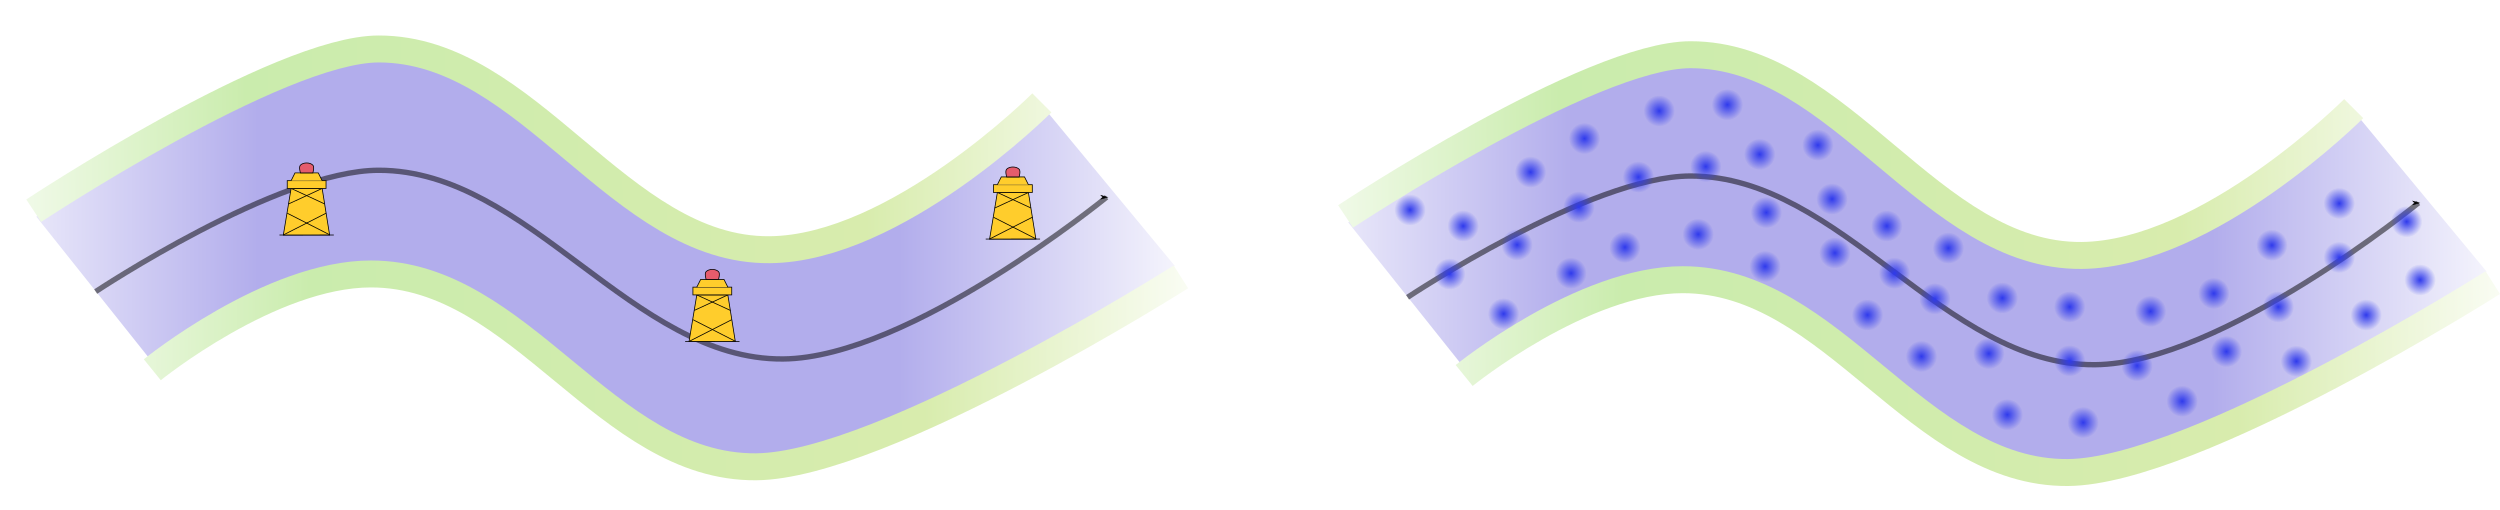 <?xml version="1.0" encoding="UTF-8" standalone="no"?>
<!-- Created with Inkscape (http://www.inkscape.org/) -->

<svg
   xmlns:dc="http://purl.org/dc/elements/1.1/"
   xmlns:cc="http://creativecommons.org/ns#"
   xmlns:rdf="http://www.w3.org/1999/02/22-rdf-syntax-ns#"
   xmlns:svg="http://www.w3.org/2000/svg"
   xmlns="http://www.w3.org/2000/svg"
   xmlns:xlink="http://www.w3.org/1999/xlink"
   xmlns:sodipodi="http://sodipodi.sourceforge.net/DTD/sodipodi-0.dtd"
   xmlns:inkscape="http://www.inkscape.org/namespaces/inkscape"
   id="svg2"
   version="1.1"
   inkscape:version="0.91 r13725"
   width="927.429"
   height="189.06"
   xml:space="preserve"
   sodipodi:docname="eulerianVsLagrangian.svg"
   inkscape:export-filename="/home/manteapi/Depot/github/phd-thesis/LaTeX/images/continuum_mechanics/eulerianVsLagrangian.png"
   inkscape:export-xdpi="400"
   inkscape:export-ydpi="400"><defs
     id="defs6"><linearGradient
       inkscape:collect="always"
       id="linearGradient5048"><stop
         style="stop-color:#2f3aec;stop-opacity:1;"
         offset="0"
         id="stop5050" /><stop
         style="stop-color:#2f3aec;stop-opacity:0;"
         offset="1"
         id="stop5052" /></linearGradient><marker
       inkscape:stockid="Arrow1Send"
       orient="auto"
       refY="0"
       refX="0"
       id="Arrow1Send"
       style="overflow:visible"><path
         id="path4154"
         d="M 0,0 5,-5 -12.5,0 5,5 0,0 Z"
         style="fill-rule:evenodd;stroke:#000000;stroke-width:1pt"
         transform="matrix(-0.2,0,0,-0.2,-1.2,0)"
         inkscape:connector-curvature="0" /></marker><marker
       inkscape:stockid="Arrow1Mend"
       orient="auto"
       refY="0"
       refX="0"
       id="Arrow1Mend"
       style="overflow:visible"><path
         id="path4148"
         d="M 0,0 5,-5 -12.5,0 5,5 0,0 Z"
         style="fill-rule:evenodd;stroke:#000000;stroke-width:1pt"
         transform="matrix(-0.4,0,0,-0.4,-4,0)"
         inkscape:connector-curvature="0" /></marker><linearGradient
       id="linearGradient3884"><stop
         style="stop-color:#6b7ae1;stop-opacity:1;"
         offset="0"
         id="stop3886" /><stop
         style="stop-color:#000000;stop-opacity:0;"
         offset="1"
         id="stop3888" /></linearGradient><linearGradient
       x1="71.429"
       y1="207.021"
       x2="504.286"
       y2="207.021"
       gradientUnits="userSpaceOnUse"
       gradientTransform="matrix(0.787,0,0,0.953,-59.164,-144.141)"
       spreadMethod="pad"
       id="linearGradient14"><stop
         style="stop-opacity:1;stop-color:#ffffff"
         offset="0"
         id="stop16" /><stop
         style="stop-opacity:1;stop-color:#b2adec"
         offset="0.25"
         id="stop18" /><stop
         id="stop3900"
         offset="0.75"
         style="stop-color:#b2adec;stop-opacity:1;" /><stop
         style="stop-opacity:1;stop-color:#ffffff"
         offset="1"
         id="stop20" /></linearGradient><linearGradient
       x1="71.429"
       y1="207.021"
       x2="504.286"
       y2="207.021"
       gradientUnits="userSpaceOnUse"
       gradientTransform="matrix(0.787,0,0,0.953,-62.592,-180.151)"
       spreadMethod="pad"
       id="linearGradient24"><stop
         style="stop-opacity:1;stop-color:#ffffff"
         offset="0"
         id="stop26" /><stop
         style="stop-opacity:1;stop-color:#caecad"
         offset="0.25"
         id="stop28" /><stop
         style="stop-opacity:1;stop-color:#d8ecad"
         offset="0.75"
         id="stop30" /><stop
         style="stop-opacity:1;stop-color:#ffffff"
         offset="1"
         id="stop32" /></linearGradient><linearGradient
       x1="71.429"
       y1="207.021"
       x2="504.286"
       y2="207.021"
       gradientUnits="userSpaceOnUse"
       gradientTransform="matrix(0.787,0,0,0.953,-51.164,-107.02)"
       spreadMethod="pad"
       id="linearGradient36"><stop
         style="stop-opacity:1;stop-color:#ffffff"
         offset="0"
         id="stop38" /><stop
         style="stop-opacity:1;stop-color:#caecad"
         offset="0.25"
         id="stop40" /><stop
         style="stop-opacity:1;stop-color:#d8ecad"
         offset="0.75"
         id="stop42" /><stop
         style="stop-opacity:1;stop-color:#ffffff"
         offset="1"
         id="stop44" /></linearGradient><clipPath
       clipPathUnits="userSpaceOnUse"
       id="clipPath52"><path
         d="m 0,6.301 7340,0 0,1350 -7340,0 L 0,6.301 Z"
         id="path54"
         inkscape:connector-curvature="0" /></clipPath><linearGradient
       inkscape:collect="always"
       xlink:href="#linearGradient36"
       id="linearGradient3075"
       gradientUnits="userSpaceOnUse"
       gradientTransform="matrix(0.079,0,0,0.095,-1.842,-1.613)"
       spreadMethod="pad"
       x1="71.429"
       y1="207.021"
       x2="504.286"
       y2="207.021" /><linearGradient
       inkscape:collect="always"
       xlink:href="#linearGradient14"
       id="linearGradient3898"
       x1="-19.486"
       y1="289.771"
       x2="360.514"
       y2="289.771"
       gradientUnits="userSpaceOnUse"
       gradientTransform="translate(-35.418,-173.005)" /><linearGradient
       inkscape:collect="always"
       xlink:href="#linearGradient14-6"
       id="linearGradient3898-4"
       x1="-19.486"
       y1="289.771"
       x2="360.514"
       y2="289.771"
       gradientUnits="userSpaceOnUse"
       gradientTransform="translate(-35.418,-173.005)" /><linearGradient
       x1="71.429"
       y1="207.021"
       x2="504.286"
       y2="207.021"
       gradientUnits="userSpaceOnUse"
       gradientTransform="matrix(0.787,0,0,0.953,-59.164,-144.141)"
       spreadMethod="pad"
       id="linearGradient14-6"><stop
         style="stop-opacity:1;stop-color:#ffffff"
         offset="0"
         id="stop16-2" /><stop
         style="stop-opacity:1;stop-color:#b2adec"
         offset="0.25"
         id="stop18-9" /><stop
         id="stop3900-3"
         offset="0.75"
         style="stop-color:#b2adec;stop-opacity:1;" /><stop
         style="stop-opacity:1;stop-color:#ffffff"
         offset="1"
         id="stop20-3" /></linearGradient><linearGradient
       y2="291.55"
       x2="347.839"
       y1="289.771"
       x1="-19.486"
       gradientTransform="translate(-35.839,-135.55)"
       gradientUnits="userSpaceOnUse"
       id="linearGradient3919"
       xlink:href="#linearGradient36"
       inkscape:collect="always" /><linearGradient
       y2="289.771"
       x2="360.514"
       y1="289.771"
       x1="-19.486"
       gradientTransform="translate(-35.839,-135.55)"
       gradientUnits="userSpaceOnUse"
       id="linearGradient3919-6"
       xlink:href="#linearGradient36-2"
       inkscape:collect="always" /><linearGradient
       x1="71.429"
       y1="207.021"
       x2="504.286"
       y2="207.021"
       gradientUnits="userSpaceOnUse"
       gradientTransform="matrix(0.787,0,0,0.953,-51.164,-107.02)"
       spreadMethod="pad"
       id="linearGradient36-2"><stop
         style="stop-opacity:1;stop-color:#ffffff"
         offset="0"
         id="stop38-1" /><stop
         style="stop-opacity:1;stop-color:#caecad"
         offset="0.25"
         id="stop40-6" /><stop
         style="stop-opacity:1;stop-color:#d8ecad"
         offset="0.75"
         id="stop42-0" /><stop
         style="stop-opacity:1;stop-color:#ffffff"
         offset="1"
         id="stop44-8" /></linearGradient><linearGradient
       y2="289.771"
       x2="360.514"
       y1="292.498"
       x1="-4.575"
       gradientTransform="translate(-31.425,-208.498)"
       gradientUnits="userSpaceOnUse"
       id="linearGradient3959"
       xlink:href="#linearGradient36-2"
       inkscape:collect="always" /><linearGradient
       y2="289.771"
       x2="360.514"
       y1="289.771"
       x1="-19.486"
       gradientTransform="translate(-31.425,-208.498)"
       gradientUnits="userSpaceOnUse"
       id="linearGradient3959-5"
       xlink:href="#linearGradient36-2-1"
       inkscape:collect="always" /><linearGradient
       x1="71.429"
       y1="207.021"
       x2="504.286"
       y2="207.021"
       gradientUnits="userSpaceOnUse"
       gradientTransform="matrix(0.787,0,0,0.953,-51.164,-107.02)"
       spreadMethod="pad"
       id="linearGradient36-2-1"><stop
         style="stop-opacity:1;stop-color:#ffffff"
         offset="0"
         id="stop38-1-7" /><stop
         style="stop-opacity:1;stop-color:#caecad"
         offset="0.25"
         id="stop40-6-5" /><stop
         style="stop-opacity:1;stop-color:#d8ecad"
         offset="0.75"
         id="stop42-0-5" /><stop
         style="stop-opacity:1;stop-color:#ffffff"
         offset="1"
         id="stop44-8-2" /></linearGradient><linearGradient
       y2="289.771"
       x2="360.514"
       y1="292.498"
       x1="-4.575"
       gradientTransform="translate(382.836,-106.017)"
       gradientUnits="userSpaceOnUse"
       id="linearGradient3959-4"
       xlink:href="#linearGradient36-2-3"
       inkscape:collect="always" /><linearGradient
       x1="71.429"
       y1="207.021"
       x2="504.286"
       y2="207.021"
       gradientUnits="userSpaceOnUse"
       gradientTransform="matrix(0.787,0,0,0.953,-51.164,-107.02)"
       spreadMethod="pad"
       id="linearGradient36-2-3"><stop
         style="stop-opacity:1;stop-color:#ffffff"
         offset="0"
         id="stop38-1-5" /><stop
         style="stop-opacity:1;stop-color:#caecad"
         offset="0.25"
         id="stop40-6-0" /><stop
         style="stop-opacity:1;stop-color:#d8ecad"
         offset="0.75"
         id="stop42-0-8" /><stop
         style="stop-opacity:1;stop-color:#ffffff"
         offset="1"
         id="stop44-8-6" /></linearGradient><marker
       inkscape:stockid="Arrow1Mend"
       orient="auto"
       refY="0"
       refX="0"
       id="Arrow1Mend-8"
       style="overflow:visible"><path
         inkscape:connector-curvature="0"
         id="path4148-1"
         d="M 0,0 5,-5 -12.5,0 5,5 0,0 Z"
         style="fill-rule:evenodd;stroke:#000000;stroke-width:1pt"
         transform="matrix(-0.4,0,0,-0.4,-4,0)" /></marker><linearGradient
       inkscape:collect="always"
       xlink:href="#linearGradient14-7"
       id="linearGradient3898-8"
       x1="-19.486"
       y1="289.771"
       x2="360.514"
       y2="289.771"
       gradientUnits="userSpaceOnUse"
       gradientTransform="translate(-35.418,-173.005)" /><linearGradient
       x1="71.429"
       y1="207.021"
       x2="504.286"
       y2="207.021"
       gradientUnits="userSpaceOnUse"
       gradientTransform="matrix(0.787,0,0,0.953,-59.164,-144.141)"
       spreadMethod="pad"
       id="linearGradient14-7"><stop
         style="stop-opacity:1;stop-color:#ffffff"
         offset="0"
         id="stop16-5" /><stop
         style="stop-opacity:1;stop-color:#b2adec"
         offset="0.25"
         id="stop18-4" /><stop
         id="stop3900-4"
         offset="0.75"
         style="stop-color:#b2adec;stop-opacity:1;" /><stop
         style="stop-opacity:1;stop-color:#ffffff"
         offset="1"
         id="stop20-30" /></linearGradient><linearGradient
       y2="291.55"
       x2="347.839"
       y1="289.771"
       x1="-19.486"
       gradientTransform="translate(378.422,-33.07)"
       gradientUnits="userSpaceOnUse"
       id="linearGradient3919-2"
       xlink:href="#linearGradient36-3"
       inkscape:collect="always" /><linearGradient
       x1="71.429"
       y1="207.021"
       x2="504.286"
       y2="207.021"
       gradientUnits="userSpaceOnUse"
       gradientTransform="matrix(0.787,0,0,0.953,-51.164,-107.02)"
       spreadMethod="pad"
       id="linearGradient36-3"><stop
         style="stop-opacity:1;stop-color:#ffffff"
         offset="0"
         id="stop38-8" /><stop
         style="stop-opacity:1;stop-color:#caecad"
         offset="0.25"
         id="stop40-65" /><stop
         style="stop-opacity:1;stop-color:#d8ecad"
         offset="0.75"
         id="stop42-4" /><stop
         style="stop-opacity:1;stop-color:#ffffff"
         offset="1"
         id="stop44-1" /></linearGradient><linearGradient
       y2="289.771"
       x2="360.514"
       y1="289.771"
       x1="-19.486"
       gradientTransform="translate(378.843,-70.525)"
       gradientUnits="userSpaceOnUse"
       id="linearGradient4983"
       xlink:href="#linearGradient14-7"
       inkscape:collect="always" /><radialGradient
       inkscape:collect="always"
       xlink:href="#linearGradient5048"
       id="radialGradient5054"
       cx="522.228"
       cy="-115"
       fx="522.228"
       fy="-115"
       r="5"
       gradientUnits="userSpaceOnUse" /><radialGradient
       inkscape:collect="always"
       xlink:href="#linearGradient5048-4"
       id="radialGradient5054-5"
       cx="522.228"
       cy="-115"
       fx="522.228"
       fy="-115"
       r="5"
       gradientUnits="userSpaceOnUse" /><linearGradient
       inkscape:collect="always"
       id="linearGradient5048-4"><stop
         style="stop-color:#2f3aec;stop-opacity:1;"
         offset="0"
         id="stop5050-8" /><stop
         style="stop-color:#2f3aec;stop-opacity:0;"
         offset="1"
         id="stop5052-8" /></linearGradient><radialGradient
       r="5"
       fy="-115"
       fx="522.228"
       cy="-115"
       cx="522.228"
       gradientUnits="userSpaceOnUse"
       id="radialGradient5071"
       xlink:href="#linearGradient5048-4"
       inkscape:collect="always" /><radialGradient
       inkscape:collect="always"
       xlink:href="#linearGradient5048-1"
       id="radialGradient5054-2"
       cx="522.228"
       cy="-115"
       fx="522.228"
       fy="-115"
       r="5"
       gradientUnits="userSpaceOnUse" /><linearGradient
       inkscape:collect="always"
       id="linearGradient5048-1"><stop
         style="stop-color:#2f3aec;stop-opacity:1;"
         offset="0"
         id="stop5050-82" /><stop
         style="stop-color:#2f3aec;stop-opacity:0;"
         offset="1"
         id="stop5052-1" /></linearGradient><radialGradient
       r="5"
       fy="-115"
       fx="522.228"
       cy="-115"
       cx="522.228"
       gradientUnits="userSpaceOnUse"
       id="radialGradient5071-4"
       xlink:href="#linearGradient5048-1"
       inkscape:collect="always" /><radialGradient
       inkscape:collect="always"
       xlink:href="#linearGradient5048-0"
       id="radialGradient5054-24"
       cx="522.228"
       cy="-115"
       fx="522.228"
       fy="-115"
       r="5"
       gradientUnits="userSpaceOnUse" /><linearGradient
       inkscape:collect="always"
       id="linearGradient5048-0"><stop
         style="stop-color:#2f3aec;stop-opacity:1;"
         offset="0"
         id="stop5050-9" /><stop
         style="stop-color:#2f3aec;stop-opacity:0;"
         offset="1"
         id="stop5052-84" /></linearGradient><radialGradient
       r="5"
       fy="-115"
       fx="522.228"
       cy="-115"
       cx="522.228"
       gradientUnits="userSpaceOnUse"
       id="radialGradient5071-2"
       xlink:href="#linearGradient5048-0"
       inkscape:collect="always" /><radialGradient
       inkscape:collect="always"
       xlink:href="#linearGradient5048-8"
       id="radialGradient5054-8"
       cx="522.228"
       cy="-115"
       fx="522.228"
       fy="-115"
       r="5"
       gradientUnits="userSpaceOnUse" /><linearGradient
       inkscape:collect="always"
       id="linearGradient5048-8"><stop
         style="stop-color:#2f3aec;stop-opacity:1;"
         offset="0"
         id="stop5050-1" /><stop
         style="stop-color:#2f3aec;stop-opacity:0;"
         offset="1"
         id="stop5052-4" /></linearGradient><radialGradient
       r="5"
       fy="-115"
       fx="522.228"
       cy="-115"
       cx="522.228"
       gradientUnits="userSpaceOnUse"
       id="radialGradient5071-3"
       xlink:href="#linearGradient5048-8"
       inkscape:collect="always" /><radialGradient
       inkscape:collect="always"
       xlink:href="#linearGradient5048-2"
       id="radialGradient5054-6"
       cx="522.228"
       cy="-115"
       fx="522.228"
       fy="-115"
       r="5"
       gradientUnits="userSpaceOnUse" /><linearGradient
       inkscape:collect="always"
       id="linearGradient5048-2"><stop
         style="stop-color:#2f3aec;stop-opacity:1;"
         offset="0"
         id="stop5050-3" /><stop
         style="stop-color:#2f3aec;stop-opacity:0;"
         offset="1"
         id="stop5052-7" /></linearGradient><radialGradient
       r="5"
       fy="-115"
       fx="522.228"
       cy="-115"
       cx="522.228"
       gradientUnits="userSpaceOnUse"
       id="radialGradient5071-31"
       xlink:href="#linearGradient5048-2"
       inkscape:collect="always" /><radialGradient
       inkscape:collect="always"
       xlink:href="#linearGradient5048-5"
       id="radialGradient5054-1"
       cx="522.228"
       cy="-115"
       fx="522.228"
       fy="-115"
       r="5"
       gradientUnits="userSpaceOnUse" /><linearGradient
       inkscape:collect="always"
       id="linearGradient5048-5"><stop
         style="stop-color:#2f3aec;stop-opacity:1;"
         offset="0"
         id="stop5050-5" /><stop
         style="stop-color:#2f3aec;stop-opacity:0;"
         offset="1"
         id="stop5052-43" /></linearGradient><radialGradient
       r="5"
       fy="-115"
       fx="522.228"
       cy="-115"
       cx="522.228"
       gradientUnits="userSpaceOnUse"
       id="radialGradient5071-7"
       xlink:href="#linearGradient5048-5"
       inkscape:collect="always" /><radialGradient
       inkscape:collect="always"
       xlink:href="#linearGradient5048-9"
       id="radialGradient5054-0"
       cx="522.228"
       cy="-115"
       fx="522.228"
       fy="-115"
       r="5"
       gradientUnits="userSpaceOnUse" /><linearGradient
       inkscape:collect="always"
       id="linearGradient5048-9"><stop
         style="stop-color:#2f3aec;stop-opacity:1;"
         offset="0"
         id="stop5050-4" /><stop
         style="stop-color:#2f3aec;stop-opacity:0;"
         offset="1"
         id="stop5052-0" /></linearGradient><radialGradient
       r="5"
       fy="-115"
       fx="522.228"
       cy="-115"
       cx="522.228"
       gradientUnits="userSpaceOnUse"
       id="radialGradient5071-8"
       xlink:href="#linearGradient5048-9"
       inkscape:collect="always" /><radialGradient
       inkscape:collect="always"
       xlink:href="#linearGradient5048-40"
       id="radialGradient5054-26"
       cx="522.228"
       cy="-115"
       fx="522.228"
       fy="-115"
       r="5"
       gradientUnits="userSpaceOnUse" /><linearGradient
       inkscape:collect="always"
       id="linearGradient5048-40"><stop
         style="stop-color:#2f3aec;stop-opacity:1;"
         offset="0"
         id="stop5050-7" /><stop
         style="stop-color:#2f3aec;stop-opacity:0;"
         offset="1"
         id="stop5052-9" /></linearGradient><radialGradient
       r="5"
       fy="-115"
       fx="522.228"
       cy="-115"
       cx="522.228"
       gradientUnits="userSpaceOnUse"
       id="radialGradient5071-44"
       xlink:href="#linearGradient5048-40"
       inkscape:collect="always" /><radialGradient
       inkscape:collect="always"
       xlink:href="#linearGradient5048-43"
       id="radialGradient5054-89"
       cx="522.228"
       cy="-115"
       fx="522.228"
       fy="-115"
       r="5"
       gradientUnits="userSpaceOnUse" /><linearGradient
       inkscape:collect="always"
       id="linearGradient5048-43"><stop
         style="stop-color:#2f3aec;stop-opacity:1;"
         offset="0"
         id="stop5050-2" /><stop
         style="stop-color:#2f3aec;stop-opacity:0;"
         offset="1"
         id="stop5052-76" /></linearGradient><radialGradient
       r="5"
       fy="-115"
       fx="522.228"
       cy="-115"
       cx="522.228"
       gradientUnits="userSpaceOnUse"
       id="radialGradient5071-32"
       xlink:href="#linearGradient5048-43"
       inkscape:collect="always" /><radialGradient
       inkscape:collect="always"
       xlink:href="#linearGradient5048-6"
       id="radialGradient5054-61"
       cx="522.228"
       cy="-115"
       fx="522.228"
       fy="-115"
       r="5"
       gradientUnits="userSpaceOnUse" /><linearGradient
       inkscape:collect="always"
       id="linearGradient5048-6"><stop
         style="stop-color:#2f3aec;stop-opacity:1;"
         offset="0"
         id="stop5050-81" /><stop
         style="stop-color:#2f3aec;stop-opacity:0;"
         offset="1"
         id="stop5052-5" /></linearGradient><radialGradient
       r="5"
       fy="-115"
       fx="522.228"
       cy="-115"
       cx="522.228"
       gradientUnits="userSpaceOnUse"
       id="radialGradient5071-23"
       xlink:href="#linearGradient5048-6"
       inkscape:collect="always" /><radialGradient
       inkscape:collect="always"
       xlink:href="#linearGradient5048-57"
       id="radialGradient5054-10"
       cx="522.228"
       cy="-115"
       fx="522.228"
       fy="-115"
       r="5"
       gradientUnits="userSpaceOnUse" /><linearGradient
       inkscape:collect="always"
       id="linearGradient5048-57"><stop
         style="stop-color:#2f3aec;stop-opacity:1;"
         offset="0"
         id="stop5050-0" /><stop
         style="stop-color:#2f3aec;stop-opacity:0;"
         offset="1"
         id="stop5052-46" /></linearGradient><radialGradient
       r="5"
       fy="-115"
       fx="522.228"
       cy="-115"
       cx="522.228"
       gradientUnits="userSpaceOnUse"
       id="radialGradient5071-6"
       xlink:href="#linearGradient5048-57"
       inkscape:collect="always" /><radialGradient
       inkscape:collect="always"
       xlink:href="#linearGradient5048-09"
       id="radialGradient5054-7"
       cx="522.228"
       cy="-115"
       fx="522.228"
       fy="-115"
       r="5"
       gradientUnits="userSpaceOnUse" /><linearGradient
       inkscape:collect="always"
       id="linearGradient5048-09"><stop
         style="stop-color:#2f3aec;stop-opacity:1;"
         offset="0"
         id="stop5050-04" /><stop
         style="stop-color:#2f3aec;stop-opacity:0;"
         offset="1"
         id="stop5052-6" /></linearGradient><radialGradient
       r="5"
       fy="-115"
       fx="522.228"
       cy="-115"
       cx="522.228"
       gradientUnits="userSpaceOnUse"
       id="radialGradient5071-9"
       xlink:href="#linearGradient5048-09"
       inkscape:collect="always" /><radialGradient
       inkscape:collect="always"
       xlink:href="#linearGradient5048-7"
       id="radialGradient5054-09"
       cx="522.228"
       cy="-115"
       fx="522.228"
       fy="-115"
       r="5"
       gradientUnits="userSpaceOnUse" /><linearGradient
       inkscape:collect="always"
       id="linearGradient5048-7"><stop
         style="stop-color:#2f3aec;stop-opacity:1;"
         offset="0"
         id="stop5050-36" /><stop
         style="stop-color:#2f3aec;stop-opacity:0;"
         offset="1"
         id="stop5052-56" /></linearGradient><radialGradient
       r="5"
       fy="-115"
       fx="522.228"
       cy="-115"
       cx="522.228"
       gradientUnits="userSpaceOnUse"
       id="radialGradient5071-39"
       xlink:href="#linearGradient5048-7"
       inkscape:collect="always" /><radialGradient
       inkscape:collect="always"
       xlink:href="#linearGradient5048-21"
       id="radialGradient5054-19"
       cx="522.228"
       cy="-115"
       fx="522.228"
       fy="-115"
       r="5"
       gradientUnits="userSpaceOnUse" /><linearGradient
       inkscape:collect="always"
       id="linearGradient5048-21"><stop
         style="stop-color:#2f3aec;stop-opacity:1;"
         offset="0"
         id="stop5050-6" /><stop
         style="stop-color:#2f3aec;stop-opacity:0;"
         offset="1"
         id="stop5052-03" /></linearGradient><radialGradient
       r="5"
       fy="-115"
       fx="522.228"
       cy="-115"
       cx="522.228"
       gradientUnits="userSpaceOnUse"
       id="radialGradient5071-38"
       xlink:href="#linearGradient5048-21"
       inkscape:collect="always" /><radialGradient
       inkscape:collect="always"
       xlink:href="#linearGradient5048-15"
       id="radialGradient5054-4"
       cx="522.228"
       cy="-115"
       fx="522.228"
       fy="-115"
       r="5"
       gradientUnits="userSpaceOnUse" /><linearGradient
       inkscape:collect="always"
       id="linearGradient5048-15"><stop
         style="stop-color:#2f3aec;stop-opacity:1;"
         offset="0"
         id="stop5050-53" /><stop
         style="stop-color:#2f3aec;stop-opacity:0;"
         offset="1"
         id="stop5052-04" /></linearGradient><radialGradient
       r="5"
       fy="-115"
       fx="522.228"
       cy="-115"
       cx="522.228"
       gradientUnits="userSpaceOnUse"
       id="radialGradient5071-20"
       xlink:href="#linearGradient5048-15"
       inkscape:collect="always" /><radialGradient
       inkscape:collect="always"
       xlink:href="#linearGradient5048-89"
       id="radialGradient5054-14"
       cx="522.228"
       cy="-115"
       fx="522.228"
       fy="-115"
       r="5"
       gradientUnits="userSpaceOnUse" /><linearGradient
       inkscape:collect="always"
       id="linearGradient5048-89"><stop
         style="stop-color:#2f3aec;stop-opacity:1;"
         offset="0"
         id="stop5050-15" /><stop
         style="stop-color:#2f3aec;stop-opacity:0;"
         offset="1"
         id="stop5052-3" /></linearGradient><radialGradient
       r="5"
       fy="-115"
       fx="522.228"
       cy="-115"
       cx="522.228"
       gradientUnits="userSpaceOnUse"
       id="radialGradient5071-0"
       xlink:href="#linearGradient5048-89"
       inkscape:collect="always" /><radialGradient
       inkscape:collect="always"
       xlink:href="#linearGradient5048-78"
       id="radialGradient5054-611"
       cx="522.228"
       cy="-115"
       fx="522.228"
       fy="-115"
       r="5"
       gradientUnits="userSpaceOnUse" /><linearGradient
       inkscape:collect="always"
       id="linearGradient5048-78"><stop
         style="stop-color:#2f3aec;stop-opacity:1;"
         offset="0"
         id="stop5050-12" /><stop
         style="stop-color:#2f3aec;stop-opacity:0;"
         offset="1"
         id="stop5052-39" /></linearGradient><radialGradient
       r="5"
       fy="-115"
       fx="522.228"
       cy="-115"
       cx="522.228"
       gradientUnits="userSpaceOnUse"
       id="radialGradient5071-66"
       xlink:href="#linearGradient5048-78"
       inkscape:collect="always" /><radialGradient
       inkscape:collect="always"
       xlink:href="#linearGradient5048-14"
       id="radialGradient5054-41"
       cx="522.228"
       cy="-115"
       fx="522.228"
       fy="-115"
       r="5"
       gradientUnits="userSpaceOnUse" /><linearGradient
       inkscape:collect="always"
       id="linearGradient5048-14"><stop
         style="stop-color:#2f3aec;stop-opacity:1;"
         offset="0"
         id="stop5050-55" /><stop
         style="stop-color:#2f3aec;stop-opacity:0;"
         offset="1"
         id="stop5052-60" /></linearGradient><radialGradient
       r="5"
       fy="-115"
       fx="522.228"
       cy="-115"
       cx="522.228"
       gradientUnits="userSpaceOnUse"
       id="radialGradient5071-29"
       xlink:href="#linearGradient5048-14"
       inkscape:collect="always" /><radialGradient
       inkscape:collect="always"
       xlink:href="#linearGradient5048-782"
       id="radialGradient5054-9"
       cx="522.228"
       cy="-115"
       fx="522.228"
       fy="-115"
       r="5"
       gradientUnits="userSpaceOnUse" /><linearGradient
       inkscape:collect="always"
       id="linearGradient5048-782"><stop
         style="stop-color:#2f3aec;stop-opacity:1;"
         offset="0"
         id="stop5050-96" /><stop
         style="stop-color:#2f3aec;stop-opacity:0;"
         offset="1"
         id="stop5052-01" /></linearGradient><radialGradient
       r="5"
       fy="-115"
       fx="522.228"
       cy="-115"
       cx="522.228"
       gradientUnits="userSpaceOnUse"
       id="radialGradient5071-79"
       xlink:href="#linearGradient5048-782"
       inkscape:collect="always" /><radialGradient
       inkscape:collect="always"
       xlink:href="#linearGradient5048-02"
       id="radialGradient5054-140"
       cx="522.228"
       cy="-115"
       fx="522.228"
       fy="-115"
       r="5"
       gradientUnits="userSpaceOnUse" /><linearGradient
       inkscape:collect="always"
       id="linearGradient5048-02"><stop
         style="stop-color:#2f3aec;stop-opacity:1;"
         offset="0"
         id="stop5050-79" /><stop
         style="stop-color:#2f3aec;stop-opacity:0;"
         offset="1"
         id="stop5052-68" /></linearGradient><radialGradient
       r="5"
       fy="-115"
       fx="522.228"
       cy="-115"
       cx="522.228"
       gradientUnits="userSpaceOnUse"
       id="radialGradient5071-02"
       xlink:href="#linearGradient5048-02"
       inkscape:collect="always" /><radialGradient
       inkscape:collect="always"
       xlink:href="#linearGradient5048-50"
       id="radialGradient5054-80"
       cx="522.228"
       cy="-115"
       fx="522.228"
       fy="-115"
       r="5"
       gradientUnits="userSpaceOnUse" /><linearGradient
       inkscape:collect="always"
       id="linearGradient5048-50"><stop
         style="stop-color:#2f3aec;stop-opacity:1;"
         offset="0"
         id="stop5050-01" /><stop
         style="stop-color:#2f3aec;stop-opacity:0;"
         offset="1"
         id="stop5052-390" /></linearGradient><radialGradient
       r="5"
       fy="-115"
       fx="522.228"
       cy="-115"
       cx="522.228"
       gradientUnits="userSpaceOnUse"
       id="radialGradient5071-33"
       xlink:href="#linearGradient5048-50"
       inkscape:collect="always" /><radialGradient
       inkscape:collect="always"
       xlink:href="#linearGradient5048-11"
       id="radialGradient5054-3"
       cx="522.228"
       cy="-115"
       fx="522.228"
       fy="-115"
       r="5"
       gradientUnits="userSpaceOnUse" /><linearGradient
       inkscape:collect="always"
       id="linearGradient5048-11"><stop
         style="stop-color:#2f3aec;stop-opacity:1;"
         offset="0"
         id="stop5050-24" /><stop
         style="stop-color:#2f3aec;stop-opacity:0;"
         offset="1"
         id="stop5052-2" /></linearGradient><radialGradient
       r="5"
       fy="-115"
       fx="522.228"
       cy="-115"
       cx="522.228"
       gradientUnits="userSpaceOnUse"
       id="radialGradient5071-5"
       xlink:href="#linearGradient5048-11"
       inkscape:collect="always" /><radialGradient
       inkscape:collect="always"
       xlink:href="#linearGradient5048-01"
       id="radialGradient5054-45"
       cx="522.228"
       cy="-115"
       fx="522.228"
       fy="-115"
       r="5"
       gradientUnits="userSpaceOnUse" /><linearGradient
       inkscape:collect="always"
       id="linearGradient5048-01"><stop
         style="stop-color:#2f3aec;stop-opacity:1;"
         offset="0"
         id="stop5050-59" /><stop
         style="stop-color:#2f3aec;stop-opacity:0;"
         offset="1"
         id="stop5052-07" /></linearGradient><radialGradient
       r="5"
       fy="-115"
       fx="522.228"
       cy="-115"
       cx="522.228"
       gradientUnits="userSpaceOnUse"
       id="radialGradient5071-1"
       xlink:href="#linearGradient5048-01"
       inkscape:collect="always" /><radialGradient
       inkscape:collect="always"
       xlink:href="#linearGradient5048-26"
       id="radialGradient5054-30"
       cx="522.228"
       cy="-115"
       fx="522.228"
       fy="-115"
       r="5"
       gradientUnits="userSpaceOnUse" /><linearGradient
       inkscape:collect="always"
       id="linearGradient5048-26"><stop
         style="stop-color:#2f3aec;stop-opacity:1;"
         offset="0"
         id="stop5050-33" /><stop
         style="stop-color:#2f3aec;stop-opacity:0;"
         offset="1"
         id="stop5052-79" /></linearGradient><radialGradient
       r="5"
       fy="-115"
       fx="522.228"
       cy="-115"
       cx="522.228"
       gradientUnits="userSpaceOnUse"
       id="radialGradient5071-87"
       xlink:href="#linearGradient5048-26"
       inkscape:collect="always" /><radialGradient
       inkscape:collect="always"
       xlink:href="#linearGradient5048-46"
       id="radialGradient5054-25"
       cx="522.228"
       cy="-115"
       fx="522.228"
       fy="-115"
       r="5"
       gradientUnits="userSpaceOnUse" /><linearGradient
       inkscape:collect="always"
       id="linearGradient5048-46"><stop
         style="stop-color:#2f3aec;stop-opacity:1;"
         offset="0"
         id="stop5050-240" /><stop
         style="stop-color:#2f3aec;stop-opacity:0;"
         offset="1"
         id="stop5052-86" /></linearGradient><radialGradient
       r="5"
       fy="-115"
       fx="522.228"
       cy="-115"
       cx="522.228"
       gradientUnits="userSpaceOnUse"
       id="radialGradient5071-45"
       xlink:href="#linearGradient5048-46"
       inkscape:collect="always" /><radialGradient
       inkscape:collect="always"
       xlink:href="#linearGradient5048-218"
       id="radialGradient5054-73"
       cx="522.228"
       cy="-115"
       fx="522.228"
       fy="-115"
       r="5"
       gradientUnits="userSpaceOnUse" /><linearGradient
       inkscape:collect="always"
       id="linearGradient5048-218"><stop
         style="stop-color:#2f3aec;stop-opacity:1;"
         offset="0"
         id="stop5050-45" /><stop
         style="stop-color:#2f3aec;stop-opacity:0;"
         offset="1"
         id="stop5052-57" /></linearGradient><radialGradient
       r="5"
       fy="-115"
       fx="522.228"
       cy="-115"
       cx="522.228"
       gradientUnits="userSpaceOnUse"
       id="radialGradient5071-84"
       xlink:href="#linearGradient5048-218"
       inkscape:collect="always" /><radialGradient
       inkscape:collect="always"
       xlink:href="#linearGradient5048-93"
       id="radialGradient5054-31"
       cx="522.228"
       cy="-115"
       fx="522.228"
       fy="-115"
       r="5"
       gradientUnits="userSpaceOnUse" /><linearGradient
       inkscape:collect="always"
       id="linearGradient5048-93"><stop
         style="stop-color:#2f3aec;stop-opacity:1;"
         offset="0"
         id="stop5050-66" /><stop
         style="stop-color:#2f3aec;stop-opacity:0;"
         offset="1"
         id="stop5052-92" /></linearGradient><radialGradient
       r="5"
       fy="-115"
       fx="522.228"
       cy="-115"
       cx="522.228"
       gradientUnits="userSpaceOnUse"
       id="radialGradient5071-83"
       xlink:href="#linearGradient5048-93"
       inkscape:collect="always" /><radialGradient
       inkscape:collect="always"
       xlink:href="#linearGradient5048-577"
       id="radialGradient5054-91"
       cx="522.228"
       cy="-115"
       fx="522.228"
       fy="-115"
       r="5"
       gradientUnits="userSpaceOnUse" /><linearGradient
       inkscape:collect="always"
       id="linearGradient5048-577"><stop
         style="stop-color:#2f3aec;stop-opacity:1;"
         offset="0"
         id="stop5050-06" /><stop
         style="stop-color:#2f3aec;stop-opacity:0;"
         offset="1"
         id="stop5052-24" /></linearGradient><radialGradient
       r="5"
       fy="-115"
       fx="522.228"
       cy="-115"
       cx="522.228"
       gradientUnits="userSpaceOnUse"
       id="radialGradient5071-71"
       xlink:href="#linearGradient5048-577"
       inkscape:collect="always" /><radialGradient
       inkscape:collect="always"
       xlink:href="#linearGradient5048-20"
       id="radialGradient5054-67"
       cx="522.228"
       cy="-115"
       fx="522.228"
       fy="-115"
       r="5"
       gradientUnits="userSpaceOnUse" /><linearGradient
       inkscape:collect="always"
       id="linearGradient5048-20"><stop
         style="stop-color:#2f3aec;stop-opacity:1;"
         offset="0"
         id="stop5050-80" /><stop
         style="stop-color:#2f3aec;stop-opacity:0;"
         offset="1"
         id="stop5052-391" /></linearGradient><radialGradient
       r="5"
       fy="-115"
       fx="522.228"
       cy="-115"
       cx="522.228"
       gradientUnits="userSpaceOnUse"
       id="radialGradient5071-85"
       xlink:href="#linearGradient5048-20"
       inkscape:collect="always" /><radialGradient
       inkscape:collect="always"
       xlink:href="#linearGradient5048-27"
       id="radialGradient5054-07"
       cx="522.228"
       cy="-115"
       fx="522.228"
       fy="-115"
       r="5"
       gradientUnits="userSpaceOnUse" /><linearGradient
       inkscape:collect="always"
       id="linearGradient5048-27"><stop
         style="stop-color:#2f3aec;stop-opacity:1;"
         offset="0"
         id="stop5050-818" /><stop
         style="stop-color:#2f3aec;stop-opacity:0;"
         offset="1"
         id="stop5052-50" /></linearGradient><radialGradient
       r="5"
       fy="-115"
       fx="522.228"
       cy="-115"
       cx="522.228"
       gradientUnits="userSpaceOnUse"
       id="radialGradient5071-75"
       xlink:href="#linearGradient5048-27"
       inkscape:collect="always" /><radialGradient
       inkscape:collect="always"
       xlink:href="#linearGradient5048-019"
       id="radialGradient5054-15"
       cx="522.228"
       cy="-115"
       fx="522.228"
       fy="-115"
       r="5"
       gradientUnits="userSpaceOnUse" /><linearGradient
       inkscape:collect="always"
       id="linearGradient5048-019"><stop
         style="stop-color:#2f3aec;stop-opacity:1;"
         offset="0"
         id="stop5050-61" /><stop
         style="stop-color:#2f3aec;stop-opacity:0;"
         offset="1"
         id="stop5052-38" /></linearGradient><radialGradient
       r="5"
       fy="-115"
       fx="522.228"
       cy="-115"
       cx="522.228"
       gradientUnits="userSpaceOnUse"
       id="radialGradient5071-93"
       xlink:href="#linearGradient5048-019"
       inkscape:collect="always" /><radialGradient
       inkscape:collect="always"
       xlink:href="#linearGradient5048-65"
       id="radialGradient5054-63"
       cx="522.228"
       cy="-115"
       fx="522.228"
       fy="-115"
       r="5"
       gradientUnits="userSpaceOnUse" /><linearGradient
       inkscape:collect="always"
       id="linearGradient5048-65"><stop
         style="stop-color:#2f3aec;stop-opacity:1;"
         offset="0"
         id="stop5050-08" /><stop
         style="stop-color:#2f3aec;stop-opacity:0;"
         offset="1"
         id="stop5052-52" /></linearGradient><radialGradient
       r="5"
       fy="-115"
       fx="522.228"
       cy="-115"
       cx="522.228"
       gradientUnits="userSpaceOnUse"
       id="radialGradient5071-55"
       xlink:href="#linearGradient5048-65"
       inkscape:collect="always" /><radialGradient
       inkscape:collect="always"
       xlink:href="#linearGradient5048-28"
       id="radialGradient5054-08"
       cx="522.228"
       cy="-115"
       fx="522.228"
       fy="-115"
       r="5"
       gradientUnits="userSpaceOnUse" /><linearGradient
       inkscape:collect="always"
       id="linearGradient5048-28"><stop
         style="stop-color:#2f3aec;stop-opacity:1;"
         offset="0"
         id="stop5050-71" /><stop
         style="stop-color:#2f3aec;stop-opacity:0;"
         offset="1"
         id="stop5052-922" /></linearGradient><radialGradient
       r="5"
       fy="-115"
       fx="522.228"
       cy="-115"
       cx="522.228"
       gradientUnits="userSpaceOnUse"
       id="radialGradient5071-34"
       xlink:href="#linearGradient5048-28"
       inkscape:collect="always" /><radialGradient
       inkscape:collect="always"
       xlink:href="#linearGradient5048-53"
       id="radialGradient5054-71"
       cx="522.228"
       cy="-115"
       fx="522.228"
       fy="-115"
       r="5"
       gradientUnits="userSpaceOnUse" /><linearGradient
       inkscape:collect="always"
       id="linearGradient5048-53"><stop
         style="stop-color:#2f3aec;stop-opacity:1;"
         offset="0"
         id="stop5050-65" /><stop
         style="stop-color:#2f3aec;stop-opacity:0;"
         offset="1"
         id="stop5052-10" /></linearGradient><radialGradient
       r="5"
       fy="-115"
       fx="522.228"
       cy="-115"
       cx="522.228"
       gradientUnits="userSpaceOnUse"
       id="radialGradient5071-17"
       xlink:href="#linearGradient5048-53"
       inkscape:collect="always" /><radialGradient
       inkscape:collect="always"
       xlink:href="#linearGradient5048-931"
       id="radialGradient5054-456"
       cx="522.228"
       cy="-115"
       fx="522.228"
       fy="-115"
       r="5"
       gradientUnits="userSpaceOnUse" /><linearGradient
       inkscape:collect="always"
       id="linearGradient5048-931"><stop
         style="stop-color:#2f3aec;stop-opacity:1;"
         offset="0"
         id="stop5050-91" /><stop
         style="stop-color:#2f3aec;stop-opacity:0;"
         offset="1"
         id="stop5052-37" /></linearGradient><radialGradient
       r="5"
       fy="-115"
       fx="522.228"
       cy="-115"
       cx="522.228"
       gradientUnits="userSpaceOnUse"
       id="radialGradient5071-859"
       xlink:href="#linearGradient5048-931"
       inkscape:collect="always" /><radialGradient
       inkscape:collect="always"
       xlink:href="#linearGradient5048-98"
       id="radialGradient5054-27"
       cx="522.228"
       cy="-115"
       fx="522.228"
       fy="-115"
       r="5"
       gradientUnits="userSpaceOnUse" /><linearGradient
       inkscape:collect="always"
       id="linearGradient5048-98"><stop
         style="stop-color:#2f3aec;stop-opacity:1;"
         offset="0"
         id="stop5050-62" /><stop
         style="stop-color:#2f3aec;stop-opacity:0;"
         offset="1"
         id="stop5052-399" /></linearGradient><radialGradient
       r="5"
       fy="-115"
       fx="522.228"
       cy="-115"
       cx="522.228"
       gradientUnits="userSpaceOnUse"
       id="radialGradient5071-81"
       xlink:href="#linearGradient5048-98"
       inkscape:collect="always" /><radialGradient
       inkscape:collect="always"
       xlink:href="#linearGradient5048-3"
       id="radialGradient5054-01"
       cx="522.228"
       cy="-115"
       fx="522.228"
       fy="-115"
       r="5"
       gradientUnits="userSpaceOnUse" /><linearGradient
       inkscape:collect="always"
       id="linearGradient5048-3"><stop
         style="stop-color:#2f3aec;stop-opacity:1;"
         offset="0"
         id="stop5050-48" /><stop
         style="stop-color:#2f3aec;stop-opacity:0;"
         offset="1"
         id="stop5052-23" /></linearGradient><radialGradient
       r="5"
       fy="-115"
       fx="522.228"
       cy="-115"
       cx="522.228"
       gradientUnits="userSpaceOnUse"
       id="radialGradient5071-35"
       xlink:href="#linearGradient5048-3"
       inkscape:collect="always" /><radialGradient
       inkscape:collect="always"
       xlink:href="#linearGradient5048-276"
       id="radialGradient5054-79"
       cx="522.228"
       cy="-115"
       fx="522.228"
       fy="-115"
       r="5"
       gradientUnits="userSpaceOnUse" /><linearGradient
       inkscape:collect="always"
       id="linearGradient5048-276"><stop
         style="stop-color:#2f3aec;stop-opacity:1;"
         offset="0"
         id="stop5050-10" /><stop
         style="stop-color:#2f3aec;stop-opacity:0;"
         offset="1"
         id="stop5052-75" /></linearGradient><radialGradient
       r="5"
       fy="-115"
       fx="522.228"
       cy="-115"
       cx="522.228"
       gradientUnits="userSpaceOnUse"
       id="radialGradient5071-98"
       xlink:href="#linearGradient5048-276"
       inkscape:collect="always" /><radialGradient
       inkscape:collect="always"
       xlink:href="#linearGradient5048-70"
       id="radialGradient5054-18"
       cx="522.228"
       cy="-115"
       fx="522.228"
       fy="-115"
       r="5"
       gradientUnits="userSpaceOnUse" /><linearGradient
       inkscape:collect="always"
       id="linearGradient5048-70"><stop
         style="stop-color:#2f3aec;stop-opacity:1;"
         offset="0"
         id="stop5050-60" /><stop
         style="stop-color:#2f3aec;stop-opacity:0;"
         offset="1"
         id="stop5052-100" /></linearGradient><radialGradient
       r="5"
       fy="-115"
       fx="522.228"
       cy="-115"
       cx="522.228"
       gradientUnits="userSpaceOnUse"
       id="radialGradient5071-26"
       xlink:href="#linearGradient5048-70"
       inkscape:collect="always" /><radialGradient
       inkscape:collect="always"
       xlink:href="#linearGradient5048-36"
       id="radialGradient5054-16"
       cx="522.228"
       cy="-115"
       fx="522.228"
       fy="-115"
       r="5"
       gradientUnits="userSpaceOnUse" /><linearGradient
       inkscape:collect="always"
       id="linearGradient5048-36"><stop
         style="stop-color:#2f3aec;stop-opacity:1;"
         offset="0"
         id="stop5050-54" /><stop
         style="stop-color:#2f3aec;stop-opacity:0;"
         offset="1"
         id="stop5052-83" /></linearGradient><radialGradient
       r="5"
       fy="-115"
       fx="522.228"
       cy="-115"
       cx="522.228"
       gradientUnits="userSpaceOnUse"
       id="radialGradient5071-21"
       xlink:href="#linearGradient5048-36"
       inkscape:collect="always" /><radialGradient
       inkscape:collect="always"
       xlink:href="#linearGradient5048-151"
       id="radialGradient5054-78"
       cx="522.228"
       cy="-115"
       fx="522.228"
       fy="-115"
       r="5"
       gradientUnits="userSpaceOnUse" /><linearGradient
       inkscape:collect="always"
       id="linearGradient5048-151"><stop
         style="stop-color:#2f3aec;stop-opacity:1;"
         offset="0"
         id="stop5050-121" /><stop
         style="stop-color:#2f3aec;stop-opacity:0;"
         offset="1"
         id="stop5052-95" /></linearGradient><radialGradient
       r="5"
       fy="-115"
       fx="522.228"
       cy="-115"
       cx="522.228"
       gradientUnits="userSpaceOnUse"
       id="radialGradient5071-205"
       xlink:href="#linearGradient5048-151"
       inkscape:collect="always" /><radialGradient
       inkscape:collect="always"
       xlink:href="#linearGradient5048-501"
       id="radialGradient5054-416"
       cx="522.228"
       cy="-115"
       fx="522.228"
       fy="-115"
       r="5"
       gradientUnits="userSpaceOnUse" /><linearGradient
       inkscape:collect="always"
       id="linearGradient5048-501"><stop
         style="stop-color:#2f3aec;stop-opacity:1;"
         offset="0"
         id="stop5050-156" /><stop
         style="stop-color:#2f3aec;stop-opacity:0;"
         offset="1"
         id="stop5052-1002" /></linearGradient><radialGradient
       r="5"
       fy="-115"
       fx="522.228"
       cy="-115"
       cx="522.228"
       gradientUnits="userSpaceOnUse"
       id="radialGradient5071-60"
       xlink:href="#linearGradient5048-501"
       inkscape:collect="always" /><radialGradient
       inkscape:collect="always"
       xlink:href="#linearGradient5048-016"
       id="radialGradient5054-03"
       cx="522.228"
       cy="-115"
       fx="522.228"
       fy="-115"
       r="5"
       gradientUnits="userSpaceOnUse" /><linearGradient
       inkscape:collect="always"
       id="linearGradient5048-016"><stop
         style="stop-color:#2f3aec;stop-opacity:1;"
         offset="0"
         id="stop5050-246" /><stop
         style="stop-color:#2f3aec;stop-opacity:0;"
         offset="1"
         id="stop5052-78" /></linearGradient><radialGradient
       r="5"
       fy="-115"
       fx="522.228"
       cy="-115"
       cx="522.228"
       gradientUnits="userSpaceOnUse"
       id="radialGradient5071-65"
       xlink:href="#linearGradient5048-016"
       inkscape:collect="always" /><radialGradient
       inkscape:collect="always"
       xlink:href="#linearGradient5048-04"
       id="radialGradient5054-98"
       cx="522.228"
       cy="-115"
       fx="522.228"
       fy="-115"
       r="5"
       gradientUnits="userSpaceOnUse" /><linearGradient
       inkscape:collect="always"
       id="linearGradient5048-04"><stop
         style="stop-color:#2f3aec;stop-opacity:1;"
         offset="0"
         id="stop5050-83" /><stop
         style="stop-color:#2f3aec;stop-opacity:0;"
         offset="1"
         id="stop5052-85" /></linearGradient><radialGradient
       r="5"
       fy="-115"
       fx="522.228"
       cy="-115"
       cx="522.228"
       gradientUnits="userSpaceOnUse"
       id="radialGradient5071-99"
       xlink:href="#linearGradient5048-04"
       inkscape:collect="always" /><radialGradient
       inkscape:collect="always"
       xlink:href="#linearGradient5048-269"
       id="radialGradient5054-44"
       cx="522.228"
       cy="-115"
       fx="522.228"
       fy="-115"
       r="5"
       gradientUnits="userSpaceOnUse" /><linearGradient
       inkscape:collect="always"
       id="linearGradient5048-269"><stop
         style="stop-color:#2f3aec;stop-opacity:1;"
         offset="0"
         id="stop5050-42" /><stop
         style="stop-color:#2f3aec;stop-opacity:0;"
         offset="1"
         id="stop5052-958" /></linearGradient><radialGradient
       r="5"
       fy="-115"
       fx="522.228"
       cy="-115"
       cx="522.228"
       gradientUnits="userSpaceOnUse"
       id="radialGradient5071-394"
       xlink:href="#linearGradient5048-269"
       inkscape:collect="always" /><linearGradient
       inkscape:collect="always"
       xlink:href="#linearGradient14-7"
       id="linearGradient6167"
       gradientUnits="userSpaceOnUse"
       gradientTransform="translate(346.519,-249.575)"
       x1="-19.486"
       y1="289.771"
       x2="360.514"
       y2="289.771" /><linearGradient
       inkscape:collect="always"
       xlink:href="#linearGradient36-3"
       id="linearGradient6169"
       gradientUnits="userSpaceOnUse"
       gradientTransform="translate(346.098,-212.12)"
       x1="-19.486"
       y1="289.771"
       x2="347.839"
       y2="291.55" /><linearGradient
       inkscape:collect="always"
       xlink:href="#linearGradient36-2-3"
       id="linearGradient6171"
       gradientUnits="userSpaceOnUse"
       gradientTransform="translate(350.512,-285.068)"
       x1="-4.575"
       y1="292.498"
       x2="360.514"
       y2="289.771" /><linearGradient
       inkscape:collect="always"
       xlink:href="#linearGradient14"
       id="linearGradient6210"
       gradientUnits="userSpaceOnUse"
       gradientTransform="translate(-43.222,-162.471)"
       x1="-19.486"
       y1="289.771"
       x2="360.514"
       y2="289.771" /><linearGradient
       inkscape:collect="always"
       xlink:href="#linearGradient36"
       id="linearGradient6212"
       gradientUnits="userSpaceOnUse"
       gradientTransform="translate(-43.643,-125.016)"
       x1="-19.486"
       y1="289.771"
       x2="347.839"
       y2="291.55" /><linearGradient
       inkscape:collect="always"
       xlink:href="#linearGradient36-2"
       id="linearGradient6214"
       gradientUnits="userSpaceOnUse"
       gradientTransform="translate(-39.228,-197.963)"
       x1="-4.575"
       y1="292.498"
       x2="360.514"
       y2="289.771" /><radialGradient
       inkscape:collect="always"
       xlink:href="#linearGradient5048-5"
       id="radialGradient6772"
       cx="649.848"
       cy="-47.05"
       fx="649.848"
       fy="-47.05"
       r="4.662"
       gradientUnits="userSpaceOnUse" /><radialGradient
       inkscape:collect="always"
       xlink:href="#linearGradient5048-5"
       id="radialGradient6774"
       cx="649.848"
       cy="-31.036"
       fx="649.848"
       fy="-31.036"
       r="4.662"
       gradientUnits="userSpaceOnUse" /><radialGradient
       inkscape:collect="always"
       xlink:href="#linearGradient5048-5"
       id="radialGradient6776"
       cx="669.848"
       cy="-41.632"
       fx="669.848"
       fy="-41.632"
       r="4.662"
       gradientUnits="userSpaceOnUse" /><radialGradient
       inkscape:collect="always"
       xlink:href="#linearGradient5048-5"
       id="radialGradient6778"
       cx="673.848"
       cy="-24.351"
       fx="673.848"
       fy="-24.351"
       r="4.662"
       gradientUnits="userSpaceOnUse" /><radialGradient
       inkscape:collect="always"
       xlink:href="#linearGradient5048-5"
       id="radialGradient6780"
       cx="657.848"
       cy="-13.938"
       fx="657.848"
       fy="-13.938"
       r="4.662"
       gradientUnits="userSpaceOnUse" /><radialGradient
       inkscape:collect="always"
       xlink:href="#linearGradient5048-5"
       id="radialGradient6782"
       cx="637.126"
       cy="-0.212"
       fx="637.126"
       fy="-0.212"
       r="4.662"
       gradientUnits="userSpaceOnUse" /><radialGradient
       inkscape:collect="always"
       xlink:href="#linearGradient5048-5"
       id="radialGradient6784"
       cx="631.769"
       cy="-16.351"
       fx="631.769"
       fy="-16.351"
       r="4.662"
       gradientUnits="userSpaceOnUse" /><radialGradient
       inkscape:collect="always"
       xlink:href="#linearGradient5048-5"
       id="radialGradient6786"
       cx="629.848"
       cy="-34.648"
       fx="629.848"
       fy="-34.648"
       r="4.662"
       gradientUnits="userSpaceOnUse" /><radialGradient
       inkscape:collect="always"
       xlink:href="#linearGradient5048-5"
       id="radialGradient6788"
       cx="616.357"
       cy="-3.102"
       fx="616.357"
       fy="-3.102"
       r="4.662"
       gradientUnits="userSpaceOnUse" /><radialGradient
       inkscape:collect="always"
       xlink:href="#linearGradient5048-5"
       id="radialGradient6790"
       cx="612.625"
       cy="-20.351"
       fx="612.625"
       fy="-20.351"
       r="4.662"
       gradientUnits="userSpaceOnUse" /><radialGradient
       inkscape:collect="always"
       xlink:href="#linearGradient5048-5"
       id="radialGradient6792"
       cx="603.233"
       cy="11.649"
       fx="603.233"
       fy="11.649"
       r="4.662"
       gradientUnits="userSpaceOnUse" /><radialGradient
       inkscape:collect="always"
       xlink:href="#linearGradient5048-5"
       id="radialGradient6794"
       cx="593.848"
       cy="-15.022"
       fx="593.848"
       fy="-15.022"
       r="4.662"
       gradientUnits="userSpaceOnUse" /><radialGradient
       inkscape:collect="always"
       xlink:href="#linearGradient5048-5"
       id="radialGradient6796"
       cx="589.848"
       cy="1.113"
       fx="589.848"
       fy="1.113"
       r="4.662"
       gradientUnits="userSpaceOnUse" /><radialGradient
       inkscape:collect="always"
       xlink:href="#linearGradient5048-5"
       id="radialGradient6798"
       cx="573.848"
       cy="17.97"
       fx="573.848"
       fy="17.97"
       r="4.662"
       gradientUnits="userSpaceOnUse" /><radialGradient
       inkscape:collect="always"
       xlink:href="#linearGradient5048-5"
       id="radialGradient6800"
       cx="551.337"
       cy="15.649"
       fx="551.337"
       fy="15.649"
       r="4.662"
       gradientUnits="userSpaceOnUse" /><radialGradient
       inkscape:collect="always"
       xlink:href="#linearGradient5048-5"
       id="radialGradient6802"
       cx="569.848"
       cy="-0.351"
       fx="569.848"
       fy="-0.351"
       r="4.662"
       gradientUnits="userSpaceOnUse" /><radialGradient
       inkscape:collect="always"
       xlink:href="#linearGradient5048-5"
       id="radialGradient6804"
       cx="569.848"
       cy="-16.351"
       fx="569.848"
       fy="-16.351"
       r="4.662"
       gradientUnits="userSpaceOnUse" /><radialGradient
       inkscape:collect="always"
       xlink:href="#linearGradient5048-5"
       id="radialGradient6806"
       cx="549.848"
       cy="-18.995"
       fx="549.848"
       fy="-18.995"
       r="4.662"
       gradientUnits="userSpaceOnUse" /><radialGradient
       inkscape:collect="always"
       xlink:href="#linearGradient5048-5"
       id="radialGradient6808"
       cx="545.848"
       cy="-2.5"
       fx="545.848"
       fy="-2.5"
       r="4.662"
       gradientUnits="userSpaceOnUse" /><radialGradient
       inkscape:collect="always"
       xlink:href="#linearGradient5048-5"
       id="radialGradient6810"
       cx="525.848"
       cy="-1.657"
       fx="525.848"
       fy="-1.657"
       r="4.662"
       gradientUnits="userSpaceOnUse" /><radialGradient
       inkscape:collect="always"
       xlink:href="#linearGradient5048-5"
       id="radialGradient6812"
       cx="529.848"
       cy="-18.755"
       fx="529.848"
       fy="-18.755"
       r="4.662"
       gradientUnits="userSpaceOnUse" /><radialGradient
       inkscape:collect="always"
       xlink:href="#linearGradient5048-5"
       id="radialGradient6814"
       cx="533.848"
       cy="-33.805"
       fx="533.848"
       fy="-33.805"
       r="4.662"
       gradientUnits="userSpaceOnUse" /><radialGradient
       inkscape:collect="always"
       xlink:href="#linearGradient5048-5"
       id="radialGradient6816"
       cx="509.848"
       cy="-13.938"
       fx="509.848"
       fy="-13.938"
       r="4.662"
       gradientUnits="userSpaceOnUse" /><radialGradient
       inkscape:collect="always"
       xlink:href="#linearGradient5048-5"
       id="radialGradient6818"
       cx="517.848"
       cy="-26.34"
       fx="517.848"
       fy="-26.34"
       r="4.662"
       gradientUnits="userSpaceOnUse" /><radialGradient
       inkscape:collect="always"
       xlink:href="#linearGradient5048-5"
       id="radialGradient6820"
       cx="515.577"
       cy="-40.351"
       fx="515.577"
       fy="-40.351"
       r="4.662"
       gradientUnits="userSpaceOnUse" /><radialGradient
       inkscape:collect="always"
       xlink:href="#linearGradient5048-5"
       id="radialGradient6822"
       cx="500.165"
       cy="-32.351"
       fx="500.165"
       fy="-32.351"
       r="4.662"
       gradientUnits="userSpaceOnUse" /><radialGradient
       inkscape:collect="always"
       xlink:href="#linearGradient5048-5"
       id="radialGradient6824"
       cx="499.322"
       cy="-48.351"
       fx="499.322"
       fy="-48.351"
       r="4.662"
       gradientUnits="userSpaceOnUse" /><radialGradient
       inkscape:collect="always"
       xlink:href="#linearGradient5048-5"
       id="radialGradient6826"
       cx="495.108"
       cy="-64.351"
       fx="495.108"
       fy="-64.351"
       r="4.662"
       gradientUnits="userSpaceOnUse" /><radialGradient
       inkscape:collect="always"
       xlink:href="#linearGradient5048-5"
       id="radialGradient6828"
       cx="479.455"
       cy="-28.351"
       fx="479.455"
       fy="-28.351"
       r="4.662"
       gradientUnits="userSpaceOnUse" /><radialGradient
       inkscape:collect="always"
       xlink:href="#linearGradient5048-5"
       id="radialGradient6830"
       cx="479.816"
       cy="-44.351"
       fx="479.816"
       fy="-44.351"
       r="4.662"
       gradientUnits="userSpaceOnUse" /><radialGradient
       inkscape:collect="always"
       xlink:href="#linearGradient5048-5"
       id="radialGradient6832"
       cx="477.848"
       cy="-61.619"
       fx="477.848"
       fy="-61.619"
       r="4.662"
       gradientUnits="userSpaceOnUse" /><radialGradient
       inkscape:collect="always"
       xlink:href="#linearGradient5048-5"
       id="radialGradient6834"
       cx="468.257"
       cy="-76.351"
       fx="468.257"
       fy="-76.351"
       r="4.662"
       gradientUnits="userSpaceOnUse" /><radialGradient
       inkscape:collect="always"
       xlink:href="#linearGradient5048-5"
       id="radialGradient6836"
       cx="448.028"
       cy="-74.503"
       fx="448.028"
       fy="-74.503"
       r="4.662"
       gradientUnits="userSpaceOnUse" /><radialGradient
       inkscape:collect="always"
       xlink:href="#linearGradient5048-5"
       id="radialGradient6838"
       cx="461.848"
       cy="-58.007"
       fx="461.848"
       fy="-58.007"
       r="4.662"
       gradientUnits="userSpaceOnUse" /><radialGradient
       inkscape:collect="always"
       xlink:href="#linearGradient5048-5"
       id="radialGradient6840"
       cx="459.588"
       cy="-37.899"
       fx="459.588"
       fy="-37.899"
       r="4.662"
       gradientUnits="userSpaceOnUse" /><radialGradient
       inkscape:collect="always"
       xlink:href="#linearGradient5048-5"
       id="radialGradient6842"
       cx="437.848"
       cy="-34.046"
       fx="437.848"
       fy="-34.046"
       r="4.662"
       gradientUnits="userSpaceOnUse" /><radialGradient
       inkscape:collect="always"
       xlink:href="#linearGradient5048-5"
       id="radialGradient6844"
       cx="441.848"
       cy="-54.877"
       fx="441.848"
       fy="-54.877"
       r="4.662"
       gradientUnits="userSpaceOnUse" /><radialGradient
       inkscape:collect="always"
       xlink:href="#linearGradient5048-5"
       id="radialGradient6846"
       cx="425.848"
       cy="-66.315"
       fx="425.848"
       fy="-66.315"
       r="4.662"
       gradientUnits="userSpaceOnUse" /><radialGradient
       inkscape:collect="always"
       xlink:href="#linearGradient5048-5"
       id="radialGradient6848"
       cx="409.848"
       cy="-56.351"
       fx="409.848"
       fy="-56.351"
       r="4.662"
       gradientUnits="userSpaceOnUse" /><radialGradient
       inkscape:collect="always"
       xlink:href="#linearGradient5048-5"
       id="radialGradient6850"
       cx="424.188"
       cy="-45.967"
       fx="424.188"
       fy="-45.967"
       r="4.662"
       gradientUnits="userSpaceOnUse" /><radialGradient
       inkscape:collect="always"
       xlink:href="#linearGradient5048-5"
       id="radialGradient6852"
       cx="405.848"
       cy="-34.769"
       fx="405.848"
       fy="-34.769"
       r="4.662"
       gradientUnits="userSpaceOnUse" /><radialGradient
       inkscape:collect="always"
       xlink:href="#linearGradient5048-5"
       id="radialGradient6854"
       cx="421.848"
       cy="-26.34"
       fx="421.848"
       fy="-26.34"
       r="4.662"
       gradientUnits="userSpaceOnUse" /><radialGradient
       inkscape:collect="always"
       xlink:href="#linearGradient5048-5"
       id="radialGradient6856"
       cx="401.848"
       cy="-14.3"
       fx="401.848"
       fy="-14.3"
       r="4.662"
       gradientUnits="userSpaceOnUse" /><radialGradient
       inkscape:collect="always"
       xlink:href="#linearGradient5048-5"
       id="radialGradient6858"
       cx="385.848"
       cy="-26.099"
       fx="385.848"
       fy="-26.099"
       r="4.662"
       gradientUnits="userSpaceOnUse" /><radialGradient
       inkscape:collect="always"
       xlink:href="#linearGradient5048-5"
       id="radialGradient6860"
       cx="389.848"
       cy="-40.351"
       fx="389.848"
       fy="-40.351"
       r="4.662"
       gradientUnits="userSpaceOnUse" /><radialGradient
       inkscape:collect="always"
       xlink:href="#linearGradient5048-5"
       id="radialGradient6862"
       cx="374.089"
       cy="-45.124"
       fx="374.089"
       fy="-45.124"
       r="4.662"
       gradientUnits="userSpaceOnUse" /></defs><sodipodi:namedview
     pagecolor="#ffffff"
     bordercolor="#666666"
     borderopacity="1"
     objecttolerance="10"
     gridtolerance="10"
     guidetolerance="10"
     inkscape:pageopacity="0"
     inkscape:pageshadow="2"
     inkscape:window-width="1615"
     inkscape:window-height="1026"
     id="namedview4"
     showgrid="true"
     fit-margin-top="0"
     fit-margin-left="0"
     fit-margin-right="0"
     fit-margin-bottom="0"
     inkscape:zoom="0.70710678"
     inkscape:cx="111.70684"
     inkscape:cy="-309.19478"
     inkscape:window-x="65"
     inkscape:window-y="24"
     inkscape:window-maximized="1"
     inkscape:current-layer="g10"><inkscape:grid
       type="xygrid"
       id="grid3857"
       empspacing="5"
       visible="true"
       enabled="true"
       snapvisiblegridlinesonly="true"
       originx="55.497"
       originy="54.772" /></sodipodi:namedview><g
     id="g10"
     inkscape:groupmode="layer"
     inkscape:label="ink_ext_XXXXXX"
     transform="matrix(1.25,0,0,-1.25,55.497,134.288)"><path
       inkscape:connector-curvature="0"
       id="path46"
       style="fill:none;stroke:url(#linearGradient3075);stroke-width:8;stroke-linecap:butt;stroke-linejoin:miter;stroke-miterlimit:4;stroke-dasharray:none;stroke-opacity:1"
       d="m 51.167,29.244 c 0,0 29.086,30.976 62.652,28.871 49.067,-3.075 64.461,-50.75 113.5,-54.442 37.02,-2.785 119.461,53.239 119.461,53.239" /><g
       id="g4985"
       transform="translate(0,-87.104)"><path
         sodipodi:nodetypes="cssc"
         inkscape:connector-curvature="0"
         id="path3882"
         d="m -14.904,106.766 c 0,0 50.186,40 80,40 44.721,0 75.28,-60.355 120,-60 37.569,0.298 100,52 100,52"
         style="fill:none;stroke:url(#linearGradient6210);stroke-width:60;stroke-linecap:butt;stroke-linejoin:miter;stroke-miterlimit:4;stroke-dasharray:none;stroke-opacity:1" /><path
         sodipodi:nodetypes="cssc"
         inkscape:connector-curvature="0"
         id="path3882-0-4-6"
         d="m -16,108 c 0,0 54.186,36 84,36 44.721,0 75.28,-56.355 120,-56 37.569,0.298 96,48 96,48"
         style="opacity:0.5;fill:none;stroke:#000000;stroke-width:1.6;stroke-linecap:butt;stroke-linejoin:miter;stroke-miterlimit:4;stroke-dasharray:none;stroke-opacity:1;marker-end:url(#Arrow1Mend)" /><path
         sodipodi:nodetypes="cssc"
         inkscape:connector-curvature="0"
         id="path3882-0"
         d="m -34.4,132 c 0,0 72.586,48 102.4,48 44.721,0 71.28,-59.929 116,-59.574 C 221.569,120.724 264.8,164 264.8,164"
         style="fill:none;stroke:url(#linearGradient6212);stroke-width:8;stroke-linecap:butt;stroke-linejoin:miter;stroke-miterlimit:4;stroke-dasharray:none;stroke-opacity:1" /><path
         sodipodi:nodetypes="cssc"
         inkscape:connector-curvature="0"
         id="path3882-0-4"
         d="m 0.8,84.8 c 0,0 35.071,28.431 64.886,28.431 C 110.407,113.231 135.28,55.645 180,56 c 37.569,0.298 126.073,56.361 126.073,56.361"
         style="fill:none;stroke:url(#linearGradient6214);stroke-width:8;stroke-linecap:butt;stroke-linejoin:miter;stroke-miterlimit:4;stroke-dasharray:none;stroke-opacity:1" /></g><path
       style="fill:none;stroke:url(#linearGradient6167);stroke-width:60;stroke-linecap:butt;stroke-linejoin:miter;stroke-miterlimit:4;stroke-dasharray:none;stroke-opacity:1"
       d="m 374.427,17.958 c 0,0 50.186,40 80,40 44.721,0 75.28,-60.355 120,-60 37.569,0.298 100,52 100,52"
       id="path3882-9"
       inkscape:connector-curvature="0"
       sodipodi:nodetypes="cssc" /><path
       style="opacity:0.5;fill:none;stroke:#000000;stroke-width:1.6;stroke-linecap:butt;stroke-linejoin:miter;stroke-miterlimit:4;stroke-dasharray:none;stroke-opacity:1;marker-end:url(#Arrow1Mend)"
       d="m 373.332,19.192 c 0,0 54.186,36 84,36 44.721,0 75.28,-56.355 120,-56 37.569,0.298 96,48 96,48"
       id="path3882-0-4-6-8"
       inkscape:connector-curvature="0"
       sodipodi:nodetypes="cssc" /><path
       style="fill:none;stroke:url(#linearGradient6169);stroke-width:8;stroke-linecap:butt;stroke-linejoin:miter;stroke-miterlimit:4;stroke-dasharray:none;stroke-opacity:1"
       d="m 354.932,43.192 c 0,0 72.586,48 102.4,48 44.721,0 71.28,-59.929 116,-59.574 37.569,0.298 80.8,43.574 80.8,43.574"
       id="path3882-0-9"
       inkscape:connector-curvature="0"
       sodipodi:nodetypes="cssc" /><path
       style="fill:none;stroke:url(#linearGradient6171);stroke-width:8;stroke-linecap:butt;stroke-linejoin:miter;stroke-miterlimit:4;stroke-dasharray:none;stroke-opacity:1"
       d="m 390.132,-4.008 c 0,0 35.071,28.431 64.886,28.431 44.721,0 69.594,-57.586 114.314,-57.231 37.569,0.298 126.073,56.361 126.073,56.361"
       id="path3882-0-4-0"
       inkscape:connector-curvature="0"
       sodipodi:nodetypes="cssc" /><circle
       r="4.662"
       cy="-45.124"
       cx="374.089"
       style="fill:url(#radialGradient6862);fill-opacity:1.0;stroke:none"
       id="path5046-2"
       transform="scale(1,-1)" /><circle
       style="fill:url(#radialGradient6860);fill-opacity:1.0;stroke:none"
       id="path5046"
       transform="scale(1,-1)"
       cx="389.848"
       cy="-40.351"
       r="4.662" /><circle
       style="fill:url(#radialGradient6858);fill-opacity:1.0;stroke:none"
       id="path5046-0"
       transform="scale(1,-1)"
       cx="385.848"
       cy="-26.099"
       r="4.662" /><circle
       style="fill:url(#radialGradient6856);fill-opacity:1.0;stroke:none"
       id="path5046-1"
       transform="scale(1,-1)"
       cx="401.848"
       cy="-14.3"
       r="4.662" /><circle
       style="fill:url(#radialGradient6854);fill-opacity:1.0;stroke:none"
       id="path5046-5"
       transform="scale(1,-1)"
       cx="421.848"
       cy="-26.34"
       r="4.662" /><circle
       style="fill:url(#radialGradient6852);fill-opacity:1.0;stroke:none"
       id="path5046-11"
       transform="scale(1,-1)"
       cx="405.848"
       cy="-34.769"
       r="4.662" /><circle
       style="fill:url(#radialGradient6850);fill-opacity:1.0;stroke:none"
       id="path5046-50"
       transform="scale(1,-1)"
       cx="424.188"
       cy="-45.967"
       r="4.662" /><circle
       style="fill:url(#radialGradient6848);fill-opacity:1.0;stroke:none"
       id="path5046-56"
       transform="scale(1,-1)"
       cx="409.848"
       cy="-56.351"
       r="4.662" /><circle
       style="fill:url(#radialGradient6846);fill-opacity:1.0;stroke:none"
       id="path5046-7"
       transform="scale(1,-1)"
       cx="425.848"
       cy="-66.315"
       r="4.662" /><circle
       style="fill:url(#radialGradient6844);fill-opacity:1.0;stroke:none"
       id="path5046-19"
       transform="scale(1,-1)"
       cx="441.848"
       cy="-54.877"
       r="4.662" /><circle
       style="fill:url(#radialGradient6842);fill-opacity:1.0;stroke:none"
       id="path5046-59"
       transform="scale(1,-1)"
       cx="437.848"
       cy="-34.046"
       r="4.662" /><circle
       style="fill:url(#radialGradient6840);fill-opacity:1.0;stroke:none"
       id="path5046-05"
       transform="scale(1,-1)"
       cx="459.588"
       cy="-37.899"
       r="4.662" /><circle
       style="fill:url(#radialGradient6838);fill-opacity:1.0;stroke:none"
       id="path5046-01"
       transform="scale(1,-1)"
       cx="461.848"
       cy="-58.007"
       r="4.662" /><circle
       style="fill:url(#radialGradient6836);fill-opacity:1.0;stroke:none"
       id="path5046-9"
       transform="scale(1,-1)"
       cx="448.028"
       cy="-74.503"
       r="4.662" /><circle
       style="fill:url(#radialGradient6834);fill-opacity:1.0;stroke:none"
       id="path5046-23"
       transform="scale(1,-1)"
       cx="468.257"
       cy="-76.351"
       r="4.662" /><circle
       style="fill:url(#radialGradient6832);fill-opacity:1.0;stroke:none"
       id="path5046-55"
       transform="scale(1,-1)"
       cx="477.848"
       cy="-61.619"
       r="4.662" /><circle
       style="fill:url(#radialGradient6830);fill-opacity:1.0;stroke:none"
       id="path5046-6"
       transform="scale(1,-1)"
       cx="479.816"
       cy="-44.351"
       r="4.662" /><circle
       style="fill:url(#radialGradient6828);fill-opacity:1.0;stroke:none"
       id="path5046-57"
       transform="scale(1,-1)"
       cx="479.455"
       cy="-28.351"
       r="4.662" /><circle
       style="fill:url(#radialGradient6826);fill-opacity:1.0;stroke:none"
       id="path5046-61"
       transform="scale(1,-1)"
       cx="495.108"
       cy="-64.351"
       r="4.662" /><circle
       style="fill:url(#radialGradient6824);fill-opacity:1.0;stroke:none"
       id="path5046-10"
       transform="scale(1,-1)"
       cx="499.322"
       cy="-48.351"
       r="4.662" /><circle
       style="fill:url(#radialGradient6822);fill-opacity:1.0;stroke:none"
       id="path5046-3"
       transform="scale(1,-1)"
       cx="500.165"
       cy="-32.351"
       r="4.662" /><circle
       style="fill:url(#radialGradient6820);fill-opacity:1.0;stroke:none"
       id="path5046-02"
       transform="scale(1,-1)"
       cx="515.577"
       cy="-40.351"
       r="4.662" /><circle
       style="fill:url(#radialGradient6818);fill-opacity:1.0;stroke:none"
       id="path5046-8"
       transform="scale(1,-1)"
       cx="517.848"
       cy="-26.34"
       r="4.662" /><circle
       style="fill:url(#radialGradient6816);fill-opacity:1.0;stroke:none"
       id="path5046-572"
       transform="scale(1,-1)"
       cx="509.848"
       cy="-13.938"
       r="4.662" /><circle
       style="fill:url(#radialGradient6814);fill-opacity:1.0;stroke:none"
       id="path5046-110"
       transform="scale(1,-1)"
       cx="533.848"
       cy="-33.805"
       r="4.662" /><circle
       style="fill:url(#radialGradient6812);fill-opacity:1.0;stroke:none"
       id="path5046-564"
       transform="scale(1,-1)"
       cx="529.848"
       cy="-18.755"
       r="4.662" /><circle
       style="fill:url(#radialGradient6810);fill-opacity:1.0;stroke:none"
       id="path5046-86"
       transform="scale(1,-1)"
       cx="525.848"
       cy="-1.657"
       r="4.662" /><circle
       style="fill:url(#radialGradient6808);fill-opacity:1.0;stroke:none"
       id="path5046-58"
       transform="scale(1,-1)"
       cx="545.848"
       cy="-2.5"
       r="4.662" /><circle
       style="fill:url(#radialGradient6806);fill-opacity:1.0;stroke:none"
       id="path5046-84"
       transform="scale(1,-1)"
       cx="549.848"
       cy="-18.995"
       r="4.662" /><circle
       style="fill:url(#radialGradient6804);fill-opacity:1.0;stroke:none"
       id="path5046-97"
       transform="scale(1,-1)"
       cx="569.848"
       cy="-16.351"
       r="4.662" /><circle
       style="fill:url(#radialGradient6802);fill-opacity:1.0;stroke:none"
       id="path5046-69"
       transform="scale(1,-1)"
       cx="569.848"
       cy="-0.351"
       r="4.662" /><circle
       style="fill:url(#radialGradient6800);fill-opacity:1.0;stroke:none"
       id="path5046-38"
       transform="scale(1,-1)"
       cx="551.337"
       cy="15.649"
       r="4.662" /><circle
       style="fill:url(#radialGradient6798);fill-opacity:1.0;stroke:none"
       id="path5046-63"
       transform="scale(1,-1)"
       cx="573.848"
       cy="17.97"
       r="4.662" /><circle
       style="fill:url(#radialGradient6796);fill-opacity:1.0;stroke:none"
       id="path5046-04"
       transform="scale(1,-1)"
       cx="589.848"
       cy="1.113"
       r="4.662" /><circle
       style="fill:url(#radialGradient6794);fill-opacity:1.0;stroke:none"
       id="path5046-21"
       transform="scale(1,-1)"
       cx="593.848"
       cy="-15.022"
       r="4.662" /><circle
       style="fill:url(#radialGradient6792);fill-opacity:1.0;stroke:none"
       id="path5046-39"
       transform="scale(1,-1)"
       cx="603.233"
       cy="11.649"
       r="4.662" /><circle
       style="fill:url(#radialGradient6790);fill-opacity:1.0;stroke:none"
       id="path5046-92"
       transform="scale(1,-1)"
       cx="612.625"
       cy="-20.351"
       r="4.662" /><circle
       style="fill:url(#radialGradient6788);fill-opacity:1.0;stroke:none"
       id="path5046-4"
       transform="scale(1,-1)"
       cx="616.357"
       cy="-3.102"
       r="4.662" /><circle
       style="fill:url(#radialGradient6786);fill-opacity:1.0;stroke:none"
       id="path5046-36"
       transform="scale(1,-1)"
       cx="629.848"
       cy="-34.648"
       r="4.662" /><circle
       style="fill:url(#radialGradient6784);fill-opacity:1.0;stroke:none"
       id="path5046-638"
       transform="scale(1,-1)"
       cx="631.769"
       cy="-16.351"
       r="4.662" /><circle
       style="fill:url(#radialGradient6782);fill-opacity:1.0;stroke:none"
       id="path5046-598"
       transform="scale(1,-1)"
       cx="637.126"
       cy="-0.212"
       r="4.662" /><circle
       style="fill:url(#radialGradient6780);fill-opacity:1.0;stroke:none"
       id="path5046-66"
       transform="scale(1,-1)"
       cx="657.848"
       cy="-13.938"
       r="4.662" /><circle
       style="fill:url(#radialGradient6778);fill-opacity:1.0;stroke:none"
       id="path5046-25"
       transform="scale(1,-1)"
       cx="673.848"
       cy="-24.351"
       r="4.662" /><circle
       style="fill:url(#radialGradient6776);fill-opacity:1.0;stroke:none"
       id="path5046-44"
       transform="scale(1,-1)"
       cx="669.848"
       cy="-41.632"
       r="4.662" /><circle
       style="fill:url(#radialGradient6774);fill-opacity:1.0;stroke:none"
       id="path5046-60"
       transform="scale(1,-1)"
       cx="649.848"
       cy="-31.036"
       r="4.662" /><circle
       style="fill:url(#radialGradient6772);fill-opacity:1.0;stroke:none"
       id="path5046-37"
       transform="scale(1,-1)"
       cx="649.848"
       cy="-47.05"
       r="4.662" /><g
       id="g3993"
       transform="matrix(0.288,0,0,0.288,30.249,31.486)"><path
         sodipodi:nodetypes="cc"
         inkscape:connector-curvature="0"
         id="path3859"
         d="m 28.791,21.523 56,0"
         style="fill:none;stroke:#000000;stroke-width:0.8;stroke-linecap:butt;stroke-linejoin:miter;stroke-miterlimit:4;stroke-dasharray:none;stroke-opacity:1" /><path
         sodipodi:nodetypes="ccccc"
         inkscape:connector-curvature="0"
         id="path3861"
         d="m 32.791,21.523 8,48 32,0 L 80.452,21.6 Z"
         style="fill:#ffcd2c;fill-opacity:1;stroke:#000000;stroke-width:0.8;stroke-linecap:butt;stroke-linejoin:miter;stroke-miterlimit:4;stroke-dasharray:none;stroke-opacity:1" /><path
         sodipodi:nodetypes="cc"
         inkscape:connector-curvature="0"
         id="path3863"
         d="m 75.409,53.523 -34.619,16"
         style="fill:none;stroke:#000000;stroke-width:0.8;stroke-linecap:butt;stroke-linejoin:miter;stroke-miterlimit:4;stroke-dasharray:none;stroke-opacity:1" /><path
         sodipodi:nodetypes="cc"
         inkscape:connector-curvature="0"
         id="path3865"
         d="m 72.79,69.523 -34.649,-16"
         style="fill:none;stroke:#000000;stroke-width:0.8;stroke-linecap:butt;stroke-linejoin:miter;stroke-miterlimit:4;stroke-dasharray:none;stroke-opacity:1" /><path
         sodipodi:nodetypes="ccccc"
         inkscape:connector-curvature="0"
         id="path3867"
         d="m 76.79,69.523 -40,0 0,8 40,0 z"
         style="fill:#ffcd2c;fill-opacity:1;stroke:#000000;stroke-width:0.8;stroke-linecap:butt;stroke-linejoin:miter;stroke-miterlimit:4;stroke-dasharray:none;stroke-opacity:1" /><path
         sodipodi:nodetypes="cccc"
         inkscape:connector-curvature="0"
         id="path3869"
         d="m 72.79,77.523 -4,8 -24,0 -4,-8"
         style="fill:#ffcd2c;fill-opacity:1;stroke:#000000;stroke-width:0.8;stroke-linecap:butt;stroke-linejoin:miter;stroke-miterlimit:4;stroke-dasharray:none;stroke-opacity:1" /><path
         sodipodi:nodetypes="ccssc"
         inkscape:connector-curvature="0"
         id="path3871"
         d="m 63.191,85.523 -12.8,0 c 0,0 -1.886,6.114 0,8 3.017,3.017 9.783,3.017 12.8,0 1.886,-1.886 0,-8 0,-8 z"
         style="fill:#e55c6c;fill-opacity:1;stroke:#000000;stroke-width:0.8;stroke-linecap:butt;stroke-linejoin:miter;stroke-miterlimit:4;stroke-dasharray:none;stroke-opacity:1" /><path
         transform="matrix(0.8,0,0,-0.8,0,136)"
         inkscape:connector-curvature="0"
         id="path3989"
         d="M 41,143 96,115"
         style="fill:none;stroke:#000000;stroke-width:1px;stroke-linecap:butt;stroke-linejoin:miter;stroke-opacity:1" /><path
         transform="matrix(0.8,0,0,-0.8,0,136)"
         inkscape:connector-curvature="0"
         id="path3991"
         d="M 101,143 46,115"
         style="fill:none;stroke:#000000;stroke-width:1px;stroke-linecap:butt;stroke-linejoin:miter;stroke-opacity:1" /></g><g
       id="g3993-4"
       transform="matrix(0.288,0,0,0.288,239.849,30.286)"><path
         sodipodi:nodetypes="cc"
         inkscape:connector-curvature="0"
         id="path3859-8"
         d="m 28.791,21.523 56,0"
         style="fill:none;stroke:#000000;stroke-width:0.8;stroke-linecap:butt;stroke-linejoin:miter;stroke-miterlimit:4;stroke-dasharray:none;stroke-opacity:1" /><path
         sodipodi:nodetypes="ccccc"
         inkscape:connector-curvature="0"
         id="path3861-0"
         d="m 32.791,21.523 8,48 32,0 L 80.452,21.6 Z"
         style="fill:#ffcd2c;fill-opacity:1;stroke:#000000;stroke-width:0.8;stroke-linecap:butt;stroke-linejoin:miter;stroke-miterlimit:4;stroke-dasharray:none;stroke-opacity:1" /><path
         sodipodi:nodetypes="cc"
         inkscape:connector-curvature="0"
         id="path3863-7"
         d="m 75.409,53.523 -34.619,16"
         style="fill:none;stroke:#000000;stroke-width:0.8;stroke-linecap:butt;stroke-linejoin:miter;stroke-miterlimit:4;stroke-dasharray:none;stroke-opacity:1" /><path
         sodipodi:nodetypes="cc"
         inkscape:connector-curvature="0"
         id="path3865-1"
         d="m 72.79,69.523 -34.649,-16"
         style="fill:none;stroke:#000000;stroke-width:0.8;stroke-linecap:butt;stroke-linejoin:miter;stroke-miterlimit:4;stroke-dasharray:none;stroke-opacity:1" /><path
         sodipodi:nodetypes="ccccc"
         inkscape:connector-curvature="0"
         id="path3867-0"
         d="m 76.79,69.523 -40,0 0,8 40,0 z"
         style="fill:#ffcd2c;fill-opacity:1;stroke:#000000;stroke-width:0.8;stroke-linecap:butt;stroke-linejoin:miter;stroke-miterlimit:4;stroke-dasharray:none;stroke-opacity:1" /><path
         sodipodi:nodetypes="cccc"
         inkscape:connector-curvature="0"
         id="path3869-4"
         d="m 72.79,77.523 -4,8 -24,0 -4,-8"
         style="fill:#ffcd2c;fill-opacity:1;stroke:#000000;stroke-width:0.8;stroke-linecap:butt;stroke-linejoin:miter;stroke-miterlimit:4;stroke-dasharray:none;stroke-opacity:1" /><path
         sodipodi:nodetypes="ccssc"
         inkscape:connector-curvature="0"
         id="path3871-5"
         d="m 63.191,85.523 -12.8,0 c 0,0 -1.886,6.114 0,8 3.017,3.017 9.783,3.017 12.8,0 1.886,-1.886 0,-8 0,-8 z"
         style="fill:#e55c6c;fill-opacity:1;stroke:#000000;stroke-width:0.8;stroke-linecap:butt;stroke-linejoin:miter;stroke-miterlimit:4;stroke-dasharray:none;stroke-opacity:1" /><path
         transform="matrix(0.8,0,0,-0.8,0,136)"
         inkscape:connector-curvature="0"
         id="path3989-3"
         d="M 41,143 96,115"
         style="fill:none;stroke:#000000;stroke-width:1px;stroke-linecap:butt;stroke-linejoin:miter;stroke-opacity:1" /><path
         transform="matrix(0.8,0,0,-0.8,0,136)"
         inkscape:connector-curvature="0"
         id="path3991-2"
         d="M 101,143 46,115"
         style="fill:none;stroke:#000000;stroke-width:1px;stroke-linecap:butt;stroke-linejoin:miter;stroke-opacity:1" /></g><g
       id="g3993-5"
       transform="matrix(0.288,0,0,0.288,150.649,-0.114)"><path
         sodipodi:nodetypes="cc"
         inkscape:connector-curvature="0"
         id="path3859-1"
         d="m 28.791,21.523 56,0"
         style="fill:none;stroke:#000000;stroke-width:0.8;stroke-linecap:butt;stroke-linejoin:miter;stroke-miterlimit:4;stroke-dasharray:none;stroke-opacity:1" /><path
         sodipodi:nodetypes="ccccc"
         inkscape:connector-curvature="0"
         id="path3861-5"
         d="m 32.791,21.523 8,48 32,0 L 80.452,21.6 Z"
         style="fill:#ffcd2c;fill-opacity:1;stroke:#000000;stroke-width:0.8;stroke-linecap:butt;stroke-linejoin:miter;stroke-miterlimit:4;stroke-dasharray:none;stroke-opacity:1" /><path
         sodipodi:nodetypes="cc"
         inkscape:connector-curvature="0"
         id="path3863-1"
         d="m 75.409,53.523 -34.619,16"
         style="fill:none;stroke:#000000;stroke-width:0.8;stroke-linecap:butt;stroke-linejoin:miter;stroke-miterlimit:4;stroke-dasharray:none;stroke-opacity:1" /><path
         sodipodi:nodetypes="cc"
         inkscape:connector-curvature="0"
         id="path3865-9"
         d="m 72.79,69.523 -34.649,-16"
         style="fill:none;stroke:#000000;stroke-width:0.8;stroke-linecap:butt;stroke-linejoin:miter;stroke-miterlimit:4;stroke-dasharray:none;stroke-opacity:1" /><path
         sodipodi:nodetypes="ccccc"
         inkscape:connector-curvature="0"
         id="path3867-9"
         d="m 76.79,69.523 -40,0 0,8 40,0 z"
         style="fill:#ffcd2c;fill-opacity:1;stroke:#000000;stroke-width:0.8;stroke-linecap:butt;stroke-linejoin:miter;stroke-miterlimit:4;stroke-dasharray:none;stroke-opacity:1" /><path
         sodipodi:nodetypes="cccc"
         inkscape:connector-curvature="0"
         id="path3869-2"
         d="m 72.79,77.523 -4,8 -24,0 -4,-8"
         style="fill:#ffcd2c;fill-opacity:1;stroke:#000000;stroke-width:0.8;stroke-linecap:butt;stroke-linejoin:miter;stroke-miterlimit:4;stroke-dasharray:none;stroke-opacity:1" /><path
         sodipodi:nodetypes="ccssc"
         inkscape:connector-curvature="0"
         id="path3871-6"
         d="m 63.191,85.523 -12.8,0 c 0,0 -1.886,6.114 0,8 3.017,3.017 9.783,3.017 12.8,0 1.886,-1.886 0,-8 0,-8 z"
         style="fill:#e55c6c;fill-opacity:1;stroke:#000000;stroke-width:0.8;stroke-linecap:butt;stroke-linejoin:miter;stroke-miterlimit:4;stroke-dasharray:none;stroke-opacity:1" /><path
         transform="matrix(0.8,0,0,-0.8,0,136)"
         inkscape:connector-curvature="0"
         id="path3989-4"
         d="M 41,143 96,115"
         style="fill:none;stroke:#000000;stroke-width:1px;stroke-linecap:butt;stroke-linejoin:miter;stroke-opacity:1" /><path
         transform="matrix(0.8,0,0,-0.8,0,136)"
         inkscape:connector-curvature="0"
         id="path3991-8"
         d="M 101,143 46,115"
         style="fill:none;stroke:#000000;stroke-width:1px;stroke-linecap:butt;stroke-linejoin:miter;stroke-opacity:1" /></g><path
       d="m -11.797,-427.818 0,151.248 m 30,-150.624 0,150.624 m 30,-150.624 0,150.624 m 30,-150.624 0,150.624 m 30,-150.624 0,150.624 m 30,-150.624 0,150.624 m 30,-150.624 0,150.624 m 30,-150.624 0,150.624 m 30,-150.624 0,150.624 m 30,-150.624 0,150.624 m 30,-150.624 0,150.624 m 30,-150.624 0,150.624 m 30,-151.248 0,151.248 m -360,-150.624 361.431,0 m -361.431,30 359.831,0 m -359.831,30 359.831,0 m -359.831,30 359.831,0 m -359.831,30 359.831,0 m -359.831,30 359.831,0"
       style="opacity:0.6;fill:#cae8e5;fill-opacity:1;fill-rule:evenodd;stroke:#000000;stroke-width:1.2;stroke-linecap:butt;stroke-linejoin:miter;stroke-miterlimit:4;stroke-dasharray:none;stroke-opacity:1"
       id="path6503"
       inkscape:connector-curvature="0"
       sodipodi:nodetypes="cccccccccccccccccccccccccccccccccccccc" /></g></svg>